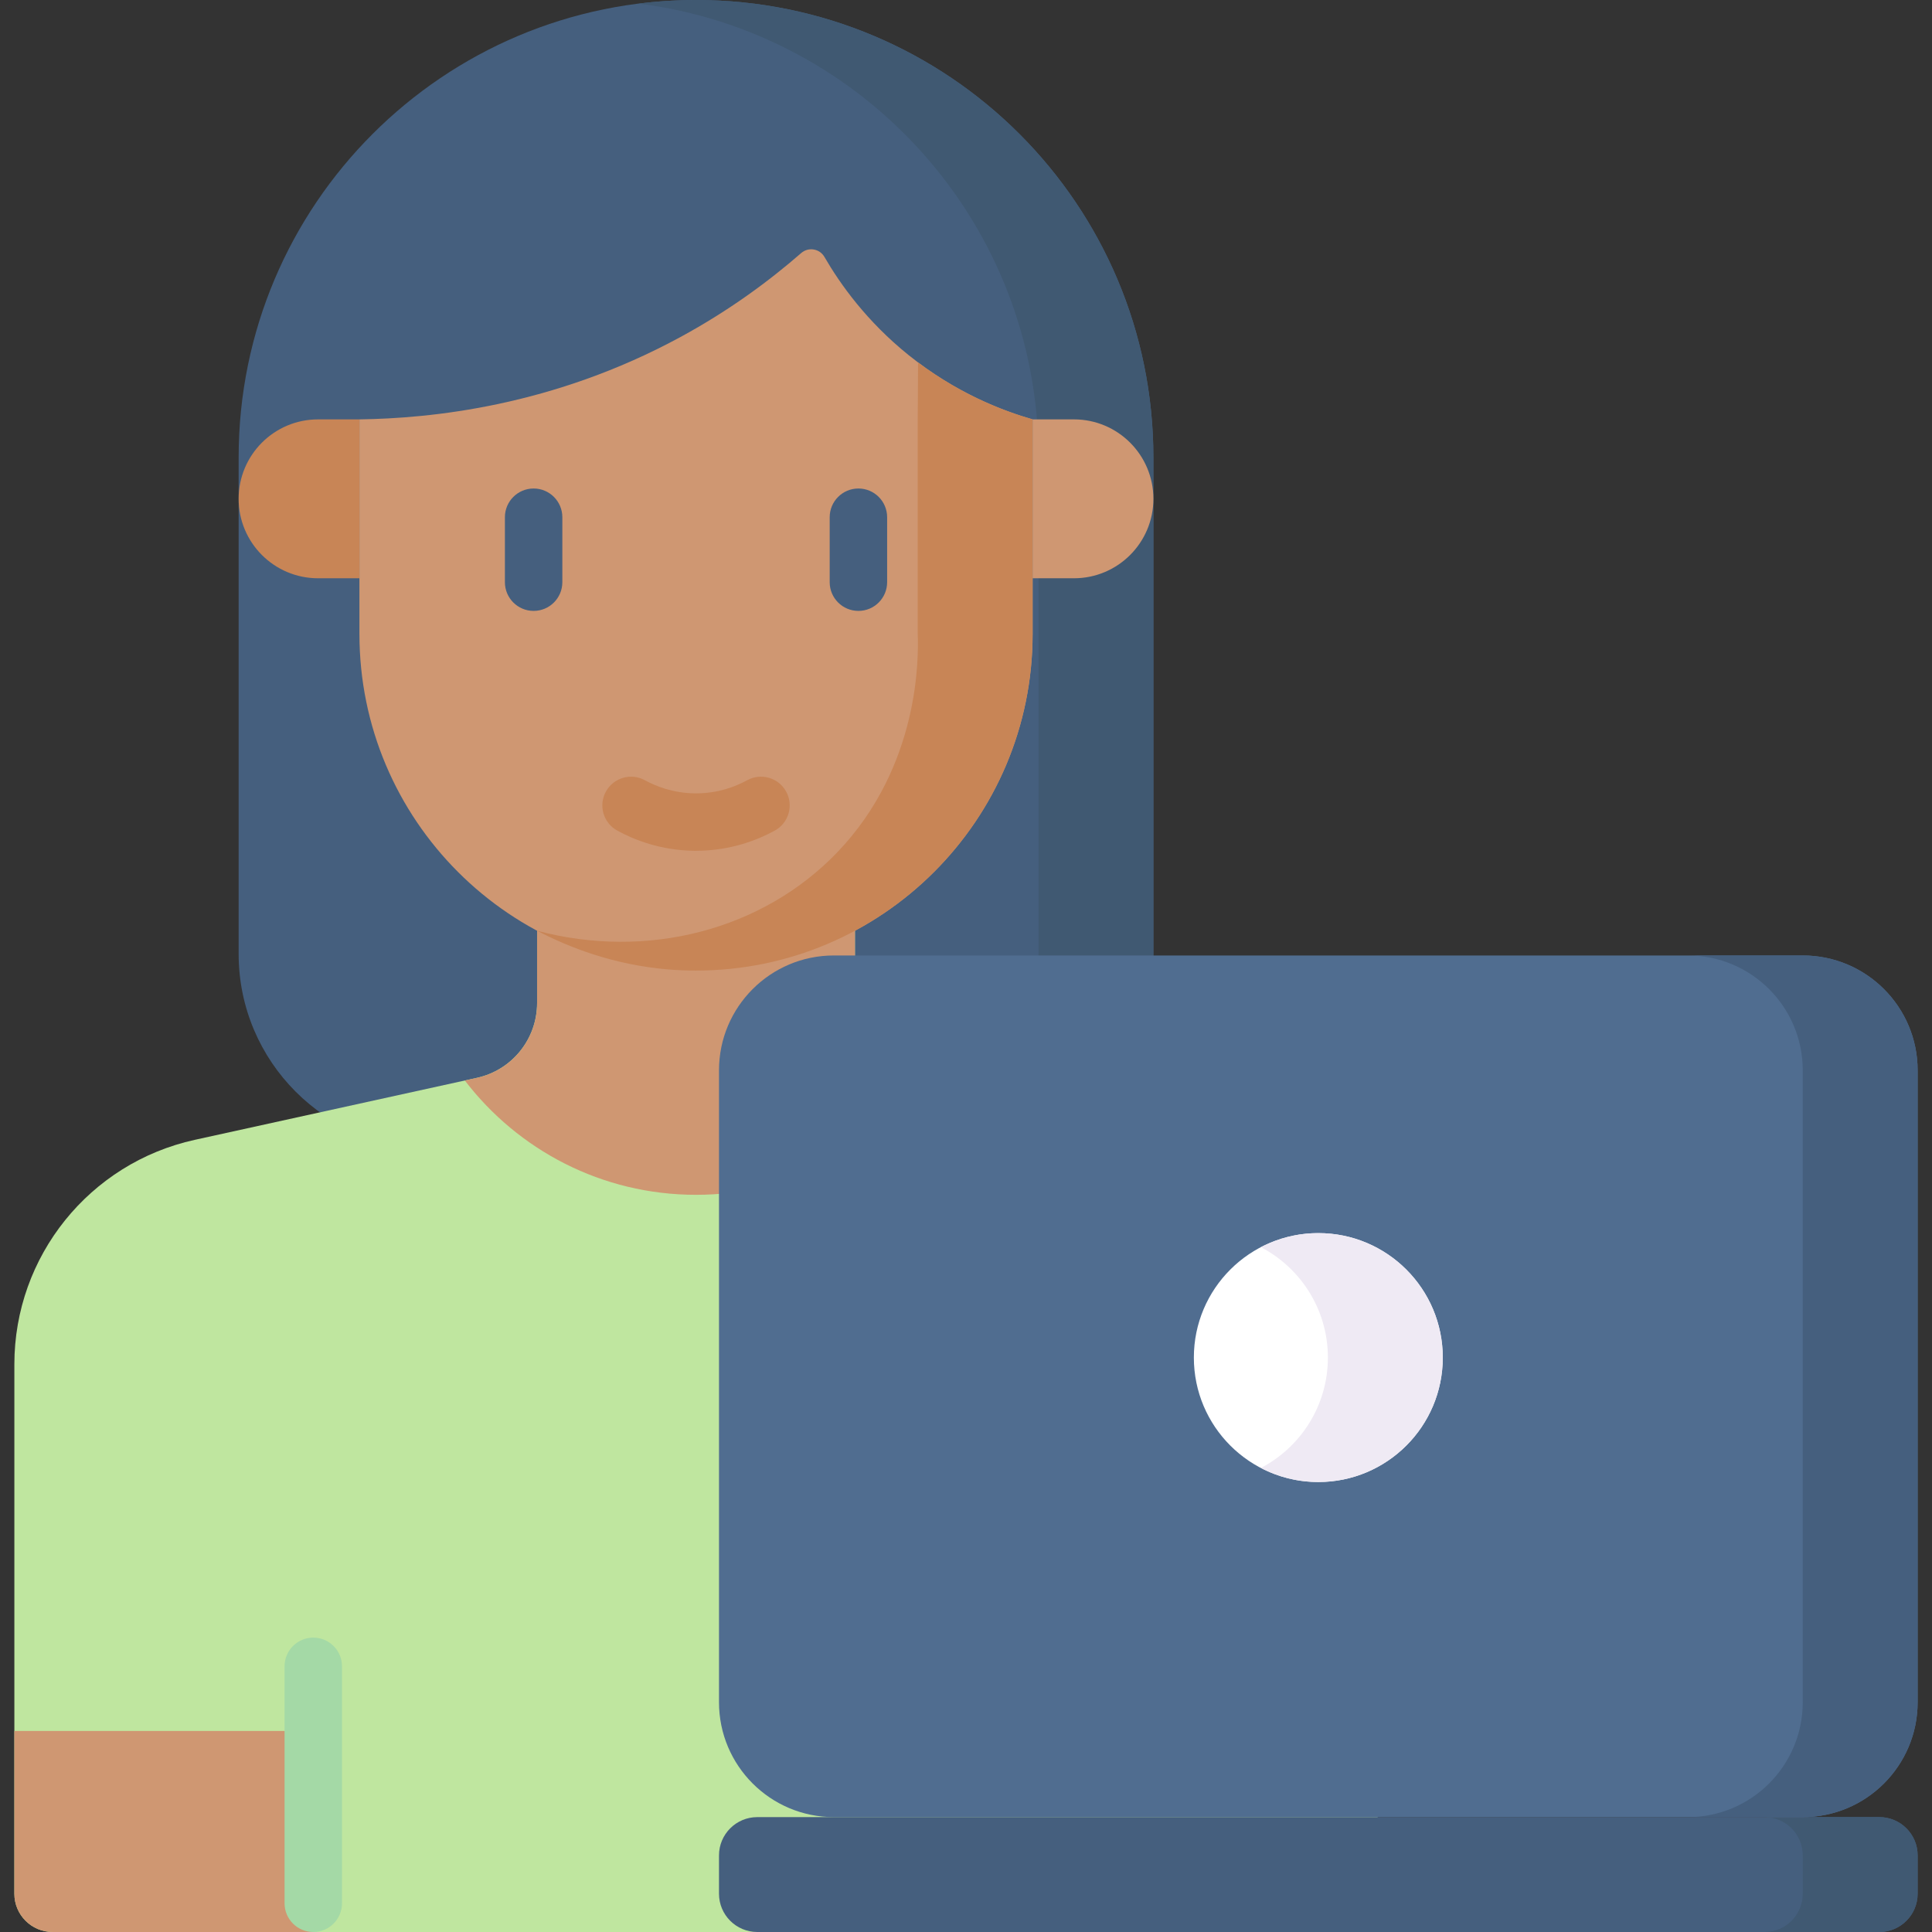 <svg id="Layer_1" enable-background="new 0 0 512 512" height="512" viewBox="0 0 512 512" width="512" xmlns="http://www.w3.org/2000/svg"><rect x="0" y="0" width="512" height="512" fill="#333333" stroke="none"/><g><path d="m254.006 304.454h-139.108c-28.529 0-51.656-23.127-51.656-51.656v-131.588c0-66.943 54.268-121.21 121.21-121.21 66.942 0 121.21 54.267 121.21 121.21v131.589c0 28.528-23.127 51.655-51.656 51.655z" fill="#455f7e"/><path d="m184.452 0c-5.156 0-10.236.325-15.223.949 59.756 7.488 105.987 58.474 105.987 120.26v131.589c0 28.529-23.127 51.656-51.656 51.656h30.446c28.529 0 51.656-23.127 51.656-51.656v-131.588c0-66.943-54.268-121.21-121.21-121.21z" fill="#405972"/><g><g><path d="m365.098 501.851v-140.31c0-28.593-19.895-53.335-47.821-59.473l-74.768-16.432c-9.309-2.046-15.94-10.293-15.94-19.824v-61.824h-84.234v61.824c0 9.531-6.632 17.778-15.94 19.824l-74.768 16.432c-27.927 6.138-47.821 30.88-47.821 59.473v140.31c0 5.605 4.544 10.149 10.149 10.149h340.995c5.604 0 10.148-4.544 10.148-10.149z" fill="#bfe69f"/></g><path d="m13.954 512h69.068v-53.28h-79.216v43.132c0 5.604 4.543 10.148 10.148 10.148z" fill="#cf9772"/><path d="m123.184 286.342c14.096 18.412 36.289 30.296 61.268 30.296s47.173-11.884 61.268-30.296l-3.211-.706c-9.309-2.046-15.94-10.293-15.94-19.824v-61.824h-84.234v61.824c0 9.531-6.632 17.778-15.94 19.824z" fill="#cf9772"/><g><g><path d="m83.022 512c-4.204 0-7.611-3.408-7.611-7.612v-62.793c0-4.204 3.408-7.612 7.611-7.612s7.611 3.408 7.611 7.612v62.793c.001 4.204-3.407 7.612-7.611 7.612z" fill="#a4d9a6"/></g></g><g><g><g><path d="m273.652 111.141c-7.634-2.19-20.194-6.841-32.866-17.038-11.121-8.949-18.113-18.779-22.306-26.017-1.274-2.199-4.236-2.697-6.152-1.027-8.438 7.356-19.035 15.215-31.992 22.252-33.88 18.4-66.207 21.571-85.084 21.83v56.872c0 49.264 39.936 89.2 89.2 89.2 49.264 0 89.2-39.936 89.2-89.2z" fill="#cf9772"/><path d="m243.206 111.141v56.872c.216 5.887.668 34.856-21.234 57.768-19.834 20.748-50.446 28.628-79.637 20.877 8.695 4.535 20.315 8.983 34.346 10.218 2.691.237 5.285.339 7.771.336 49.264 0 89.2-39.936 89.2-89.2v-56.872c-7.129-2.045-18.553-6.236-30.353-15.086z" fill="#c88556"/></g><g><g><path d="m141.415 161.896c-4.204 0-7.611-3.408-7.611-7.611v-17.215c0-4.204 3.408-7.611 7.611-7.611 4.204 0 7.611 3.408 7.611 7.611v17.215c0 4.203-3.408 7.611-7.611 7.611z" fill="#455f7e"/></g><g><path d="m227.489 161.896c-4.204 0-7.612-3.408-7.612-7.611v-17.215c0-4.204 3.408-7.611 7.612-7.611s7.611 3.408 7.611 7.611v17.215c.001 4.203-3.407 7.611-7.611 7.611z" fill="#455f7e"/></g></g><g><path d="m184.451 225.468c-.151 0-.302-.001-.453-.002-8.985-.095-16.064-2.963-20.421-5.352-3.686-2.021-5.035-6.648-3.013-10.333 2.02-3.686 6.646-5.037 10.334-3.013 2.831 1.552 7.429 3.416 13.26 3.477 6.105.07 10.892-1.856 13.849-3.477 3.686-2.023 8.312-.672 10.333 3.013 2.022 3.686.672 8.312-3.013 10.333-4.477 2.454-11.707 5.354-20.876 5.354z" fill="#c88556"/></g><path d="m284.608 153.249h-10.956v-42.108h10.956c11.628 0 21.054 9.426 21.054 21.054 0 11.628-9.426 21.054-21.054 21.054z" fill="#cf9772"/><path d="m84.296 153.249h10.956v-42.108h-10.956c-11.628 0-21.054 9.426-21.054 21.054 0 11.628 9.426 21.054 21.054 21.054z" fill="#c88556"/></g></g></g><g><g><path d="m200.69 481.554h297.356c5.605 0 10.149 4.544 10.149 10.149v10.149c0 5.605-4.544 10.149-10.149 10.149h-297.356c-5.605 0-10.149-4.544-10.149-10.149v-10.149c0-5.605 4.544-10.149 10.149-10.149z" fill="#455f7e"/><path d="m498.046 481.554h-30.446c5.605 0 10.149 4.544 10.149 10.149v10.149c0 5.605-4.544 10.149-10.149 10.149h30.446c5.605 0 10.149-4.544 10.149-10.149v-10.149c-.001-5.605-4.544-10.149-10.149-10.149z" fill="#405972"/><g><path d="m477.748 481.554h-256.761c-16.815 0-30.446-13.631-30.446-30.446v-167.453c0-16.815 13.631-30.446 30.446-30.446h256.761c16.815 0 30.446 13.631 30.446 30.446v167.453c0 16.815-13.631 30.446-30.446 30.446z" fill="#506d90"/></g><path d="m477.748 253.209h-30.446c16.815 0 30.446 13.631 30.446 30.446v167.453c0 16.815-13.631 30.446-30.446 30.446h30.446c16.815 0 30.446-13.631 30.446-30.446v-167.453c0-16.815-13.631-30.446-30.446-30.446z" fill="#455f7e"/></g></g><circle cx="349.368" cy="359.77" fill="#fff" r="32.983"/><path d="m349.368 326.787c-5.493 0-10.668 1.35-15.223 3.725 10.552 5.501 17.76 16.534 17.76 29.258 0 12.723-7.209 23.756-17.76 29.258 4.555 2.375 9.73 3.725 15.223 3.725 18.216 0 32.983-14.767 32.983-32.983s-14.767-32.983-32.983-32.983z" fill="#efeaf4"/></g></svg>